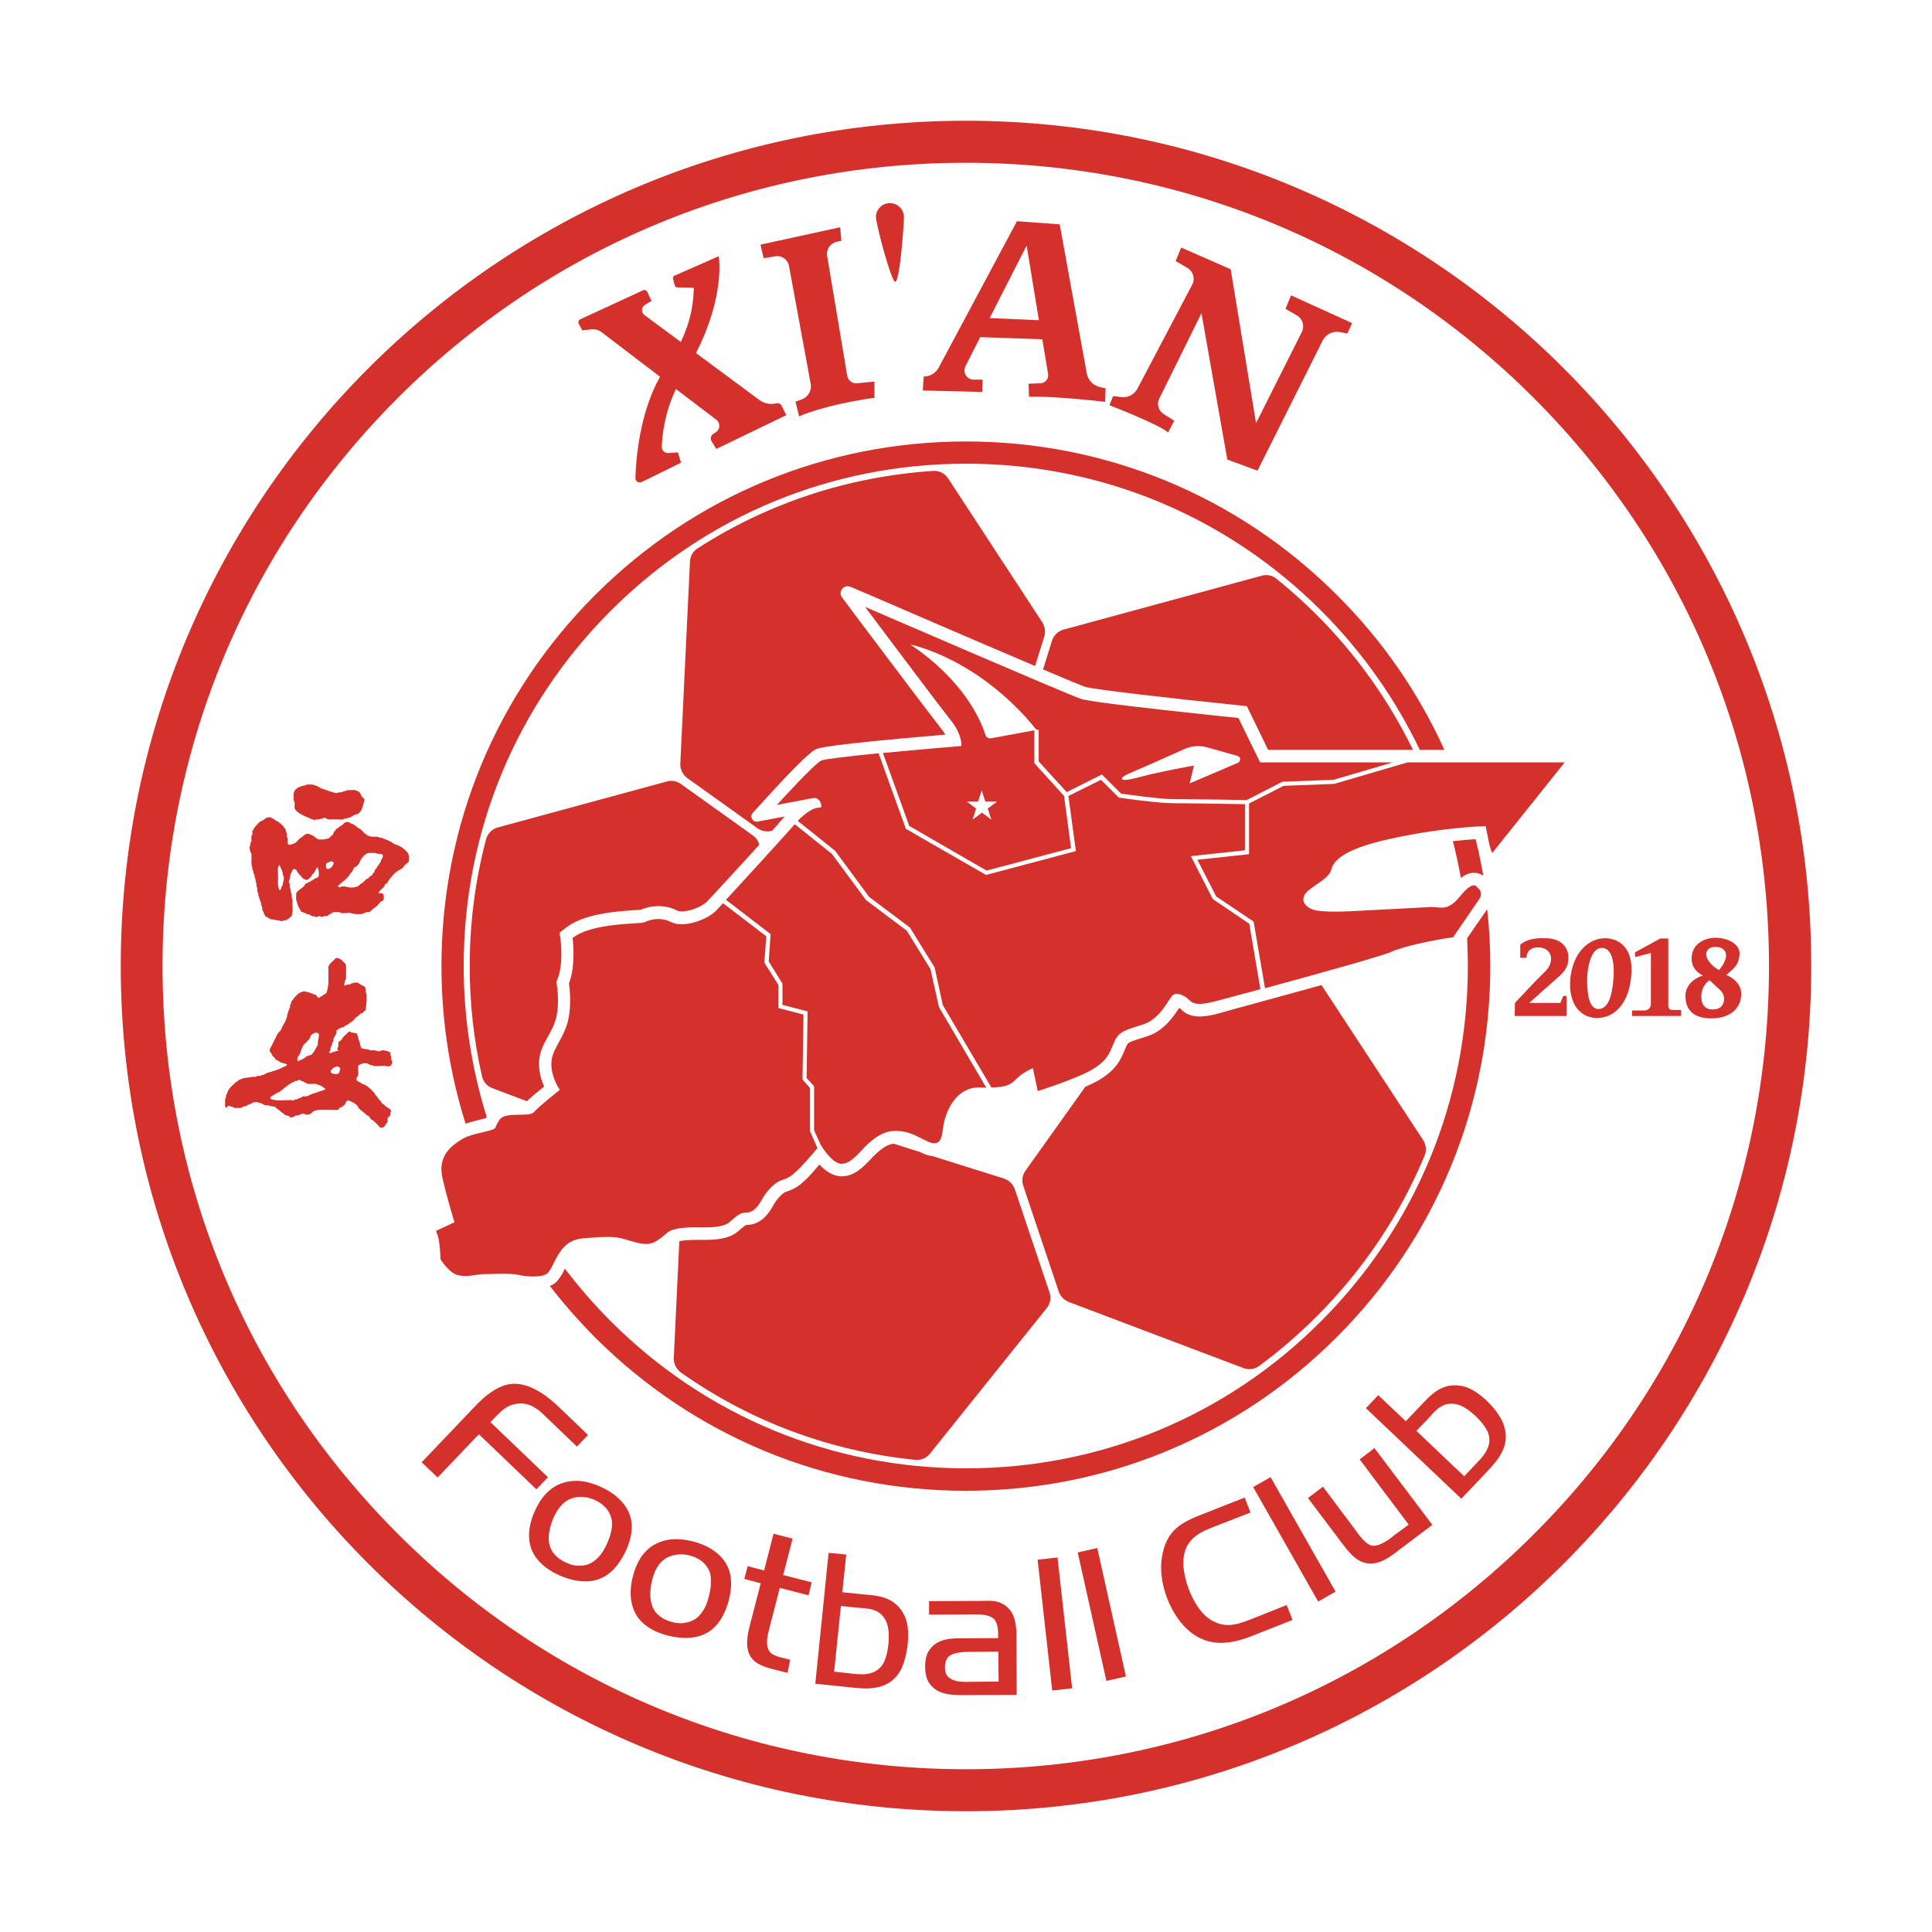 <svg version="1.1" xmlns="http://www.w3.org/2000/svg" xmlns:xlink="http://www.w3.org/1999/xlink" x="0px" y="0px"
	 viewBox="0 0 800 800" enable-background="new 0 0 800 800" xml:space="preserve">
<g>
	<path fill="#D4312C" d="M400,50C206.7,50,50,206.7,50,400s156.7,350,350,350s350-156.7,350-350S593.3,50,400,50z M635.2,635.2
		c-62.8,62.8-146.4,97.4-235.2,97.4s-172.4-34.6-235.2-97.4S67.3,488.9,67.3,400c0-88.9,34.6-172.4,97.4-235.2
		c62.8-62.8,146.4-97.4,235.2-97.4s172.4,34.6,235.2,97.4c62.8,62.8,97.4,146.4,97.4,235.2S698.1,572.4,635.2,635.2z"/>
	<path fill="#D4312C" d="M392.6,198.1c-1.4-2.1-3.7-3.3-6.2-3.1c-35.1,2.3-68.5,13.3-97.6,32.1c-1.9,1.2-3,3.2-3.1,5.5l-4,83.6
		c-0.1,2.4,1,4.6,2.9,6l29.1,20.8c1.7,1.2,3.9,1.6,6,1c0,0,0,0,0,0c1.7-1.9,3.3-3.6,4.6-5.2c0.2-0.2,0.4-0.5,0.6-0.7
		c-0.8,0.2-6.5,1.2-11.2,2.1c-2,0.4-3.4-2-2-3.6l6.1-6.7c7.3-8,16.7-17.9,19.9-19.6c1.1-0.5,3.8-1.9,53.7-6.1
		c-0.4-0.8-1-1.6-1.7-2.5c-4.6-5.8-34.5-45.6-35.8-47.3l-5.2-7c-1.8-2.4,0.7-5.6,3.5-4.4l8,3.4c21.2,9.2,49.4,21.3,68.4,29.4
		l3.8-12.2c0.6-2,0.3-4.1-0.8-5.9L392.6,198.1z"/>
	<path fill="#D4312C" d="M545.3,254.7c-5.4-5.4-11-10.4-16.8-15.1c-1.7-1.4-4-1.8-6.1-1.2l-82,22.3c-2.3,0.6-4.1,2.4-4.8,4.6
		l-3.7,11.9c9.5,4,16.1,6.8,17.4,7.2c3.6,1.1,35.7,4.8,64.1,7.7l2.9,0.3l8.8,18.1h60C575.1,290.1,561.8,271.2,545.3,254.7z"/>
	<path fill="#D4312C" d="M496.8,420.9c-3.2,0-5.7-0.9-7.6-2.8c-0.3-0.3-0.6-0.6-0.9-0.8c-2.2,3.4-6.3,9.5-13,11.7
		c-1.1,0.4-2.2,0.7-3.1,1c-4.9,1.5-5.2,1.8-5.8,3.2c-0.3,0.7-0.6,1.3-0.8,1.9c-1.6,3.7-3.2,7.4-9.5,11.5c-1.7,1.1-4.1,2.3-6.7,3.4h0
		l-24.8,34.8c-1.3,1.8-1.6,4.1-0.9,6.2l14.7,43.8c0.7,2,2.2,3.5,4.1,4.3l72.4,27.4c2.2,0.8,4.6,0.5,6.5-0.9
		c8.4-6.2,16.4-13.1,23.9-20.6c19.4-19.4,34.4-42,44.6-66.5c0.9-2.1,0.6-4.5-0.6-6.4l-42.1-64.2c-17.7,4.9-36.5,10-36.8,10.1
		l-1.4,0.4C504.3,419.8,500.2,420.9,496.8,420.9z"/>
	<path fill="#D4312C" d="M333.7,488.4c-3.1,2.9-4.6,3.9-8.5,5.2c-1.1,0.4-3.6,2.9-5,5.5c-2.9,5.4-6.6,8.1-11,8.1
		c-0.4,0-0.5,0.1-2.5,1.7c-0.4,0.4-0.9,0.8-1.4,1.2c-3.5,2.9-8.8,3.3-13.5,3.3c-0.8,0-1.6,0-2.3,0c-0.5,0-1,0-1.4,0
		c-3.2,0-5.4,0.3-6.8,0.5l-2.3,48.4c-0.1,2.3,1,4.6,2.9,6c28.7,20.3,62,32.7,97.2,36.2c2.3,0.2,4.6-0.8,6-2.6l48.3-60.2
		c1.5-1.8,1.9-4.3,1.2-6.5l-14.4-42.8c-0.7-2.1-2.4-3.7-4.5-4.4l-29.6-9.3h0c-1.4-0.1-2.9-0.6-4.6-1.4c-0.1-0.1-0.2-0.1-0.3-0.2
		c0,0,0,0,0,0h0l-11.1-3.5c0,0,0,0,0,0c-2.2,0.2-4.1,1.3-7,3.8c-0.8,0.7-1.6,1.6-2.5,2.5c-3,3.2-6.8,7.2-12.1,7.2
		c-3.6,0-6.8-2.3-9.2-4.9C337.4,484.5,335.1,487.1,333.7,488.4z"/>
	<path fill="#D4312C" d="M262.4,376.9c1.1-0.1,2.3-0.1,2.9-0.2c1.4-0.6,4-1.5,7.4-1.5c2.7,0,5.3,0.6,7.8,1.9
		c0.2,0.1,0.7,0.3,1.8,0.3c4,0,9-2.5,10.5-4.1c1.1-1.2,3.9-4.2,7.4-8c4.1-4.4,9.3-10.1,14.2-15.5v0c-0.4-1.6-1.4-3-2.7-3.9
		l-29.8-21.3c-1.7-1.2-3.8-1.6-5.8-1l-69.9,19c-2.4,0.6-4.2,2.5-4.9,4.8c-4.5,17-6.8,34.6-6.8,52.7c0,15.5,1.7,30.8,5.1,45.6
		c0.5,2.3,2.1,4.1,4.3,4.9l14.3,5.4c1.8-1.8,4.7-4.2,7.1-6.1c-1.1-2.5-2.1-5.7-2.1-9.4c0-4.7,1.9-8.1,3.7-11.3
		c1.1-2,2.3-4.1,3.1-6.7c1.6-5,1-12.2,0.6-14.5l-0.2-1.4l0.5-1.3c2.1-5.2,1.6-13.4,1.2-16.2l-0.4-2.9l2.3-1.8
		C241.5,378.3,255.1,377.4,262.4,376.9z"/>
	<path fill="#D4312C" d="M610.9,347.5c-2.3,0.1-5.5,0.4-9.3,0.8c1.3,5,2.4,10.1,3.3,15.2c1.9-1.4,3.6-2.1,5.5-2.1
		c1.5,0,2.7,0.5,3.8,1.2c-0.6-3.4-1.3-6.9-2-10.3c-0.4-1.3-0.7-2.9-1.1-4.6C610.9,347.6,610.9,347.5,610.9,347.5z"/>
	<path fill="#D4312C" d="M198.8,463.6c0.9-0.2,1.7-0.4,2.4-0.6c0.1-0.2,0.2-0.4,0.3-0.6c-6.2-19.9-9.5-40.9-9.5-62.4
		c0-55.6,21.6-107.8,60.9-147.1C292.2,213.6,344.4,192,400,192c55.6,0,107.8,21.6,147.1,60.9c17,17,30.7,36.5,40.8,57.6h10.2
		c-10.7-23.6-25.6-45.3-44.5-64.1c-41-41-95.6-63.6-153.6-63.6c-58,0-112.6,22.6-153.6,63.6c-41,41-63.6,95.6-63.6,153.6
		c0,22.5,3.4,44.5,10,65.3C194.8,464.6,196.9,464.1,198.8,463.6z"/>
	<path fill="#D4312C" d="M233.9,525.3c-0.1,0.3-0.3,0.6-0.4,0.8c-0.6,1.3-1.1,2.2-2.4,3.9c-0.8,1.1-2,1.9-3.4,2.5
		c5.7,7.4,11.9,14.4,18.6,21.2c41,41,95.6,63.6,153.6,63.6c58,0,112.6-22.6,153.6-63.6c41-41,63.6-95.6,63.6-153.6
		c0-7.9-0.4-15.8-1.3-23.6c-2,2.9-6,8.7-8.3,12c0.2,3.8,0.3,7.7,0.3,11.6c0,55.6-21.6,107.8-60.9,147.1
		C507.8,586.4,455.6,608,400,608c-55.6,0-107.8-21.6-147.1-60.9C246,540.2,239.7,532.9,233.9,525.3z"/>
	<path fill="#D4312C" d="M182.4,521.4c0,0,3.5,5.9,7.5,6.7c4.1,0.8,7.4-0.5,10.2-0.5c2.8,0,11.3-0.5,14.6,0.3
		c3.3,0.8,10.5,1.3,12.3-1s1.3-2.3,3.6-6.4c2.3-4.1,5.1-7.2,10.7-7.7c5.6-0.5,9.5-0.8,13.3-0.5c3.8,0.3,8.4,2.6,12.5,2.8
		c4.1,0.3,7.2-3.1,9.5-4.9c2.3-1.8,8.2-2,11.5-2c3.3,0,10.7,0.5,13.8-2c3.1-2.6,4.3-4.1,7.2-4.1c2.8,0,4.9-2.6,6.4-5.4
		c1.5-2.8,4.9-6.9,7.9-7.9c3.1-1,4-1.6,6.7-4.1c2-1.8,6.3-6.8,8.4-9.3l-3.1-7v-17.9l-3.1-3.5l0.4-26.9l-10.4-2.7v-9.6l-5.8-9.2
		l0.8-10.9l-17.9-13.7c-1.2,1.3-2.1,2.3-2.7,2.9c-3.5,3.8-13.4,7.5-18.6,5c-5.1-2.6-9.5-0.8-11.3,0c-1.8,0.8-21.4,0-29.7,6.5
		c0,0,1.5,11.1-1.5,18.8c0,0,1.5,9.6-0.8,16.9c-2.3,7.3-6.5,10.7-6.5,16.5s3.5,10.7,3.5,10.7s-8.8,6.9-10.7,9.2
		c-1.9,2.3-11.7-0.4-14.2,3.1c-2.5,3.5-0.8,3.5-3.8,4.4c-3.1,1-8.8,1.7-12.3,4c-3.5,2.3-9.9,6.5-7.5,16.2c2.3,9.7,4.9,17.9,4.9,17.9
		l-7.7,3.6c0,0,1.2,2.2,1.5,6C182.4,519.5,182.4,521.4,182.4,521.4z"/>
	<path fill="#D4312C" d="M531,323.7l21.2-0.8l24.5-7.2h-54.9l-9-18.4c0,0-59.9-6.1-65.2-7.9c-5.4-1.8-89.4-38.1-89.4-38.1
		s31.1,41.5,35.7,47.2c4.6,5.8,4.2,10.4,4.2,10.4s-16.9,1.4-32.5,2.9l10.9,30.2l32,18.5l35-9.3l-2.9-21.6L428.3,316v-13.6l-17.9,3.3
		c-1.1,0.2-2.1-0.4-2.4-1.5c-1.7-5.4-8.3-21.9-31-37.3c0,0,28,5.4,52.2,35.3h0.9v13.1l11.6,12.7l14.6-7.3l7.9,7.9
		c2.1,0.3,15.6,2.3,21.9,2.3c6.5,0,27.7,0.3,30.1,0.4L531,323.7z M405,331.9l1.5-4.6l1.5,4.6h4.9l-3.9,2.9l1.5,4.6l-3.9-2.9
		l-3.9,2.9l1.5-4.6l-3.9-2.9H405z M512.5,315.9l-19.9,8.5l1.8-7.4c0,0-13.3,2.3-23,4.9c-9.7,2.6-7.2-0.3-4.1-1.5
		c2.2-0.9,16-7,23.3-10.3c3-1.3,6.3-1.5,9.4-0.6l12.4,3.5C513.8,313.3,513.9,315.3,512.5,315.9z"/>
	<path fill="#D4312C" d="M339.8,474c0.7,1.1,4.8,7.9,8.7,7.9c4.2,0,7.7-5.4,11.1-8.4c3.5-3.1,6.9-5.4,11.9-5.2
		c5,0.2,7.5,1.9,12.3,4.2c4.8,2.3,6.1,0.2,6.7-5.4c0.6-5.6,4.8-17.3,15.5-16.8c0.9,0,1.6,0.1,2.4,0.1L388.8,417l-3.5-15.7l-9.8-15.9
		l-16.9-12.7l-14.1-19.1l-15.4-12.3c-0.3,0.3-0.6,0.6-0.9,1c-7.3,8.2-20.7,22.8-27.6,30.3l18.5,14.2l-0.8,11.3l5.7,9.2v8.8l10.4,2.7
		l-0.4,27.6l3.1,3.4v18.2L339.8,474z"/>
	<path fill="#D4312C" d="M552.4,324.6l-20.9,0.8l-14.3,7.3v21l-21.4,2.3l7.8,15.2l15.5,10.4l4.7,27.6c18.8-5.1,48.4-13.3,52.1-15
		c5.1-2.3,17.1-4.9,25.8-6.1c0,0,8.4-12.3,10.7-15.6s-0.8-5.1-0.8-5.1s-1.3-3.3-6.9,3.6c-5.6,6.9-8.2,4.3-12.8,4.6
		c-4.6,0.3-19.4,1-24.8,1.3c-5.4,0.3-19.4,1.3-23.5-0.3c-4.1-1.5-5.9-5.1-0.8-8.7c5.1-3.6,7.7-5.1,8.4-7.7c0.8-2.6,2.6-8.2,25.1-13
		c22.5-4.9,38.9-5.1,38.9-5.1s2,11.3,2.8,11l29.9-37.4h-65.1L552.4,324.6z"/>
	<path fill="#D4312C" d="M502.2,372.3l-9.1-17.8l22.4-2.4v-19.1c-4.2-0.1-23.4-0.4-29.5-0.4c-6.9,0-21.8-2.2-22.4-2.3l-0.3,0
		l-7.4-7.4l-13.5,6.7l3.1,22.8l-37.2,9.9l-33.2-19.1l-11.3-31.3c-11.8,1.2-22.4,2.4-23.7,3c-3.1,1.5-18.4,18.4-18.4,18.4
		s12.3-2.3,14.8-2.8c2.6-0.5,3.6,1.9,3.6,3.4c0,1.4-2.3-1.6-9.8,6l15.5,12.4l14.1,19.1l16.9,12.7l10.2,16.5l3.4,15.6l20.1,34.1
		c6.8-0.1,8.3-1.5,10.5-3.7c2.6-2.6,6.7-4.3,6.7-4.3l2,9.5c0,0,17.7-5.6,23.5-9.5c5.9-3.8,6.4-6.9,8.4-11.3c2-4.3,5.1-4.6,12-6.9
		c6.9-2.3,10.5-10.7,12-12c1.5-1.3,4.6-0.3,7.2,2.3c2.6,2.6,8.4,0.8,16.1-1.3c1.9-0.5,6.8-1.8,13-3.5l-4.6-27.1L502.2,372.3z"/>
	<path fill="#D4312C" d="M149.7,440.6c0,0,0.1-0.1,0.2-0.1c0.5-0.4,1.3-0.2,1.9-0.2c0.4,0,0.8,0.4,1.2,0.4c0.2,0.6,0.9,0.2,1.2,0.4
		c0.3,0.7,4.2,0.1,5.1,0.3c1.2-0.2,1,0.4,1.4,0.2c0.4-0.1,0.8-0.3,1.2-0.3c0.1-0.7,0.9-1.4,0.4-1.9c-0.5-0.6-0.1-1.5-0.4-2
		c-0.4-0.5-0.2-1.1-0.3-1.7c-0.7,0-1.1-0.7-1.8-0.5c-0.3-0.3-1.4-0.4-1.8-0.2c-1,0.7-2,0-3-0.1c-0.8-0.1-1.7,0.3-2.5-0.4
		c-1,0.1-2-0.3-2.9-0.5c-0.5-1.1-0.6-2.3-1-3.4c-0.2-0.4-0.3-0.8-0.3-1.2c-0.2-0.4-0.5-0.9-0.4-1.4c-0.8-0.3-1.7-0.3-2.6-0.5
		c-0.3-0.3-0.7-0.6-1.1-0.1c-0.6,0.7-1.3,1.2-2,1.9c-0.5,0.6-0.8,1.6-1.7,1.9c-0.3,0.1-0.4,0.3-0.4,0.6c0.3,2.5-1,2.1-0.1,3.1
		c0.1,0.1,0,0.2,0,0.3c-0.4,0-0.9-0.1-1.1,0.1c-0.3,0.3-0.6,0.3-1,0.3c-0.8,0.1,0,0.5-1.5,0.4c0-0.3-0.1-0.6,0.1-0.7
		c0.6-0.4,0.2-1.2,0.4-1.6c0.5-0.2,0.2-0.8,0.4-1c0.4-0.4,0.3-0.9,0.4-1.3c0,0,0-0.1,0.1-0.1c0.6-0.2,0.1-1.1,0.4-1.5
		c0.5-0.8,1.3-1.8,1.1-2.8c0-0.1,0-0.4,0.1-0.4c0.9-0.5,1.9-1.3,2.9-1.3c0.4-0.2,0.7-0.8,1.2-0.8c0.6-0.2,1.1-0.9,1.7-1.2
		c1.2-0.4,1.7-1.8,2.7-2.4c0.7-0.2,1-1,1.7-1.3c0.7-0.1,0.9-0.7,1.4-1c0.2-0.1,0.4-0.3,0.4-0.5c0.3-2.1,0.5-4.1,0.4-6.3
		c-0.3-0.8-0.5-1.5-0.4-2.3c-0.1-1.1-1.4-1.5-2.3-1.9c-0.3-0.3-0.7-0.6-1.1-0.7c-1.1-0.3-2,0.3-3,0.5c-0.1,0.4-0.5,0.3-0.8,0.3
		c-1.1-0.1-0.7,0.6-1.7,0.3c0.2-1,0.3-2,0.8-2.9c0-1.6,0-3.2,0-4.9c0-1.1-0.8-1.7-1.6-2.4c-0.3-0.5-0.7-0.6-1.2-0.8
		c-0.5-0.4-1.4-0.5-1.8,0.1c-0.8,1-2.6,2-2.7,3.3c0,2.3,0,4.7,0,7c-0.3,1.2-0.3,2.6-0.9,3.8c-0.3,0.5-1.2,0.6-1.5,1
		c-0.2,0.5-0.8,0.2-1.1,0.7c-0.1,0.2-0.5,0.2-0.9,0.3c-0.3-1-1-1.5-2.1-1.6c-0.1-0.4-0.5-0.3-0.8-0.3c-0.7,0-0.1-0.5-1.3-0.4
		c-2.4-1.3-4.8,1.1-6.1,3c-0.3,0.5-0.9,0.8-0.8,1.5c0,0.7-0.5,0.2-0.4,1.5c0,0.4-0.3,0.7-0.4,1c0,0.6-0.6,1.1-0.5,1.8
		c-0.1,0.1-0.4,0.4-0.3,0.6c0.2,0.8-0.5,1.4-0.5,2.2c-0.7,1.1-1.4,2.4-1.9,3.6c-0.4,1-1.4,1.4-1.8,2.4c-0.9,2-2,4-3,6
		c-0.3,1.1,0.9,1.6,1.1,2.6c0.4,0.6,1.2,0.9,1.3,1.7c1.2,0.2,2,1.5,3.3,1.4c0.3,0.1,0.5,0.3,0.8,0.3c0.6,0.1,0.6,0.1,0.6,0.6
		c-0.9,0.7-1.9,0.8-2.8,1.4c-0.5,0.1-1,0.6-1.6,0.5c-0.2,0.2-0.4,0.3-0.7,0.4c-0.3,0.1-0.7,0-0.9,0.2c-1,0.5-2.1,0.4-3,1.1
		c-0.7,0.1-0.1,0.5-1.2,0.4c-0.7,0.1-0.1,0.5-1.4,0.4c-1.1-0.1-1,0.5-1.9,0.4c-1.4-0.1-2.6,0.5-3.9,0.4c-0.8,0.2-1.7,0.6-2.5,0.9
		c-0.3,0.3-0.6,0.7-1,0.7c-1.3,1.2-2.7,2.3-3.5,3.8c-0.2,0.4-0.3,1-0.5,1.4c-0.6,0.2-0.1,1.2-0.4,1.5c-0.5,0.7-0.2,1.6-0.3,2.4
		c-0.1,0.7-0.1,1.4,0.7,1.8c0.1-0.2,0.3-0.7,0.3-0.8c1-0.2,1.4,0.3,2.2,0.4c0.1,0,0.3,0,0.3,0.1c0.2,0.4,0.5,0.3,0.8,0.3
		c0.8-0.1,1.8,0.1,2.4-0.1c0.2-0.3,0.5-0.2,0.7-0.3c0.4-0.3,0.9-0.4,1.4-0.4c0.6-0.7,1.7-0.8,2.4-1.2c0.4-0.5,0.9-0.3,1.4-0.4
		c0.9-0.2,1.7,0.4,2.6,0.5c0.2,0.1,0.4,0.3,0.6,0.4c0.1,0.1,0.3,0,0.4,0.1c0.1,0.4,0.5,0.3,0.7,0.3c1.2-0.2,2.3,0.6,3.5,0.5
		c0.1,0,0.2,0.1,0.3,0.2c1.2,0.9,2.3,1.9,3.6,2.8c0.4,0.4,0.7,0.7,1.3,0.7c0.4,0,0.8,0.3,1.2,0.5c0.1,0.4,0.4,0.3,0.6,0.3
		c0.5-0.1,1.1-0.2,1.4-0.5c0.3-0.4,0.6-0.2,1-0.3c0.6,0,1.1-0.3,1.5-0.5c0.2-0.2,1.3-0.4,1.5-0.2c0.6,0.7,1.3,0.2,2,0.3
		c0.1,0,0.3-0.2,0.4-0.3c0.9-0.2,1.2-1.3,2.2-1.3c0.3-0.1,0.6-0.3,0.9-0.3c2.7-0.1,5.4,0,8,0c0.3,0,0.5,0,0.7-0.3
		c0.2-0.3,0.6-0.8,1-0.8c0.6-0.1,0.9-0.6,1.3-0.9c0.9-0.6,0.2-1.2,1.6-2c1.3,0.5,2.6,1,3.6,2c0.2,0.2,0.4,0.4,0.5,0.6
		c0.1,0.8,0.9,1,1.3,1.6c1.2,0.7,1.9,1.8,3.1,2.3c0.8,0.5,0.5,1.5,1.7,1.7c1,0.9,2,1.8,2.8,2.8c0.2,0.3,0.5,0.3,0.7,0.3
		c0.3,0,0.7,0.1,0.9-0.1c0.4-0.4,1-0.6,1-1.4c0.4-0.4,1-0.7,0.8-1.4c-0.1-1-0.1-1.1,0.7-1.7c1-0.8,0-1.5,0.8-2.1
		c-0.1-1-1.6-1.5-2.3-2.1c-0.4-0.4-0.8-0.9-1.4-1.1c-0.2-0.1-0.3-0.5-0.4-0.7c-0.8-0.7-1.4-1.6-2-2.5c-0.3-0.3-0.7-0.5-0.7-1
		c-1.5-1.6-3-3.4-5.2-4c-0.4-0.2-0.7-0.6-1.1-0.7c-0.6-0.1-0.9-0.6-1.3-0.9c-0.2-0.2,0.1-0.9,0.3-1.2c0-0.1,0-0.3,0.1-0.3
		c0.8-0.4,0-3.6,0.4-4.5C149.1,440.9,149.3,440.4,149.7,440.6z M123.9,436.9c0.2-0.3,0.2-0.6,0.4-0.9c0.4-0.7,0.4-1.6,0.9-2.2
		c0.1-1.2,1.5-1.8,2.1-2.8c1.3-0.8,0.8-1.6,1.7-2.5c0.3-0.4,0.9-0.4,1.2-0.8c0.3-0.3,1.5,0,1.8,0.4c0.3,1.4-0.5,2.6-0.4,4
		c0,0.3,0.1,0.7-0.3,1c-0.7,1.3-1.4,2.9-2.6,3.8c-0.7,0-1.1,0.3-1.7,0.5c-0.2,0-0.4,0.3-0.5,0.4c-0.9,0.9-2.2,1-3.2,1.7
		c0-0.1-0.1-0.1-0.1-0.2C123,438.3,123.2,437.6,123.9,436.9z M134.7,451.1c-0.5,0.1-1,0.6-1.6,0.5c-0.3,0.5-0.9,0.2-1.1,0.4
		c-0.5,0.5-1.2,0.1-1.6,0.7c-1.2,0-2.2,0.9-3.3,1.2c-0.6,0.3-1.7-0.3-2,0.4c-0.3,0.2-0.7-0.1-0.8,0.4c-0.3,0.2-0.9-0.1-1.1,0.4
		c0,0.1-0.2,0.1-0.4,0.1c-1-0.1-0.6,0.4-1.3,0.4c-3.2-0.3-6.6,0.6-9.6-0.6c0-1.2,1.1-1.2,1.8-1.8c0.2-0.5,0.9-0.2,1.1-0.7
		c0.3-0.2,0.9-0.3,1.1-0.5c1.6-1.2,3.2-2.7,5-3.7c0.4-0.4,1-0.1,1.2-0.6c0-0.1,0.2-0.1,0.3-0.1c0.3,0,0.7,0,1-0.3
		c0.3-0.3,0.9-0.2,1.2,0.2c1.1,0.2,1.9,1.1,3,1.3c0.8,0.2,3.5-0.3,3.8,0.3c0,0,0.1,0.1,0.1,0.1c0.6-0.2,1.1,0.4,1.6,0.5
		c0.6,0.4,1.2,0.9,1.8,1.3C134.8,450.9,134.7,451,134.7,451.1z M140.6,443.4c0.1,0.5-0.2,0.8-0.5,1.2c-1.1,0.3-2.2,0.2-3.1-0.5
		c-0.3-0.9,0.6-1.5,1.2-2c1-0.5,2.1-0.9,2.7,0.4C141,442.6,140.7,443.1,140.6,443.4z"/>
	<path fill="#D4312C" d="M166.8,351.2c-1.1-1.1-2.7-1.2-4-2c-1.1-0.9-2.5-1.3-3.8-1.9c-0.1,0-0.3,0-0.4-0.1
		c-0.2-0.4-0.5-0.3-0.8-0.3c-0.3,0-0.6,0-0.7-0.1c-0.9-0.7-2.1-0.1-3.2-0.4c-2.4,0-3.5-2.4-5.3-3.5c-0.7-0.1-0.9-0.7-1.4-1
		c-0.7-0.6-1.7-0.8-2.3-1.2c-0.4-0.5-0.8-0.3-1.2-0.3c-0.8-0.2-1.2,0.6-1.8,1c-0.2,0.2-0.4,0.5-0.6,0.5c-0.6,0.1-0.9,0.7-1.4,1
		c-0.4,0.2-1,0.4-1,1c-0.6,0.3-0.7,1-1,1.5c-0.2,0.3-0.2,0.6-0.6,0.6c-0.4,0.3-0.7,0.9-1.2,1.1c-1,0.2-2,0.7-3.2,0.5
		c-0.6-0.1-1.1,0.2-1.7-0.4c-0.3-0.3-0.8-0.4-1.1-0.8c-0.1-0.2-0.4-0.4-0.6-0.4c-0.5,0-0.7-0.7-1.3-0.5c-1-0.9-2.5,0.5-3.3,1.2
		c-1.2,0.5-1.7,1.8-2.8,2.4c-0.5,0.1-0.9,0.6-1.6,0.5c-0.2,0.2-0.7,0.3-0.9,0.2c-0.8-0.6-0.3-1.8-0.5-2.6c0-0.6-0.6-0.5-0.3-1.2
		c0.2-0.9-0.5-1.5-0.5-2.4c-1-1.8-2.5-3.1-4.4-4c-0.3-0.3-0.6-0.7-1.1-0.7c-0.2-0.1-0.4-0.3-0.6-0.4c-1.6-0.3-2.2,0.3-3.4,1.2
		c-1.6,0.5-2.5,1.9-3.5,3.1c-0.3,0.3-0.3,0.7-0.5,0.9c-0.5,0.4-0.3,0.8-0.3,1.2c0,0.3,0.1,0.7-0.1,0.8c-0.6,0.7-0.2,1.7-0.3,2.5
		c0,0.1,0,0.3,0,0.3c-0.5,0.2-0.3,0.7-0.4,1.1c0,0.4-0.3,0.8-0.4,1.2c0.1,0.7,0.2,1.5,0.5,2.3c0.4,0.1,0.3,0.5,0.3,0.8
		c0.2,1.8-0.3,3.8,0.4,5.5c0.1,0.3-0.1,0.8,0.1,0.9c0.6,0.4,0.1,1.2,0.6,1.7c0.3,0.3,0.1,1,0.4,1.6c0.3,0.4,0.1,1.1,0.4,1.7
		c0.3,0.6,0.1,1.4,0.4,2.1c0.3,0.7-0.1,1.5,0.4,2.3c0.3,0.4,0,1.1,0.4,1.6c0.2,0.3,0,0.8,0.4,1.2c0.2,0.3,0.1,0.8,0.4,1.2
		c0.3,0.4,0.1,1.1,0.4,1.6c0.3,0.6,0,1.4,0.5,2c0.3,0.3,0.3,0.8,0.5,1.3c0.4,0.4,0.4,1.1,1.1,1.1c0.3,0.1,0.5,0.4,0.9,0.5
		c0.4,0.2,0.6,0.6,1.1,0.5c1,0,1.9,0.5,3,0.4c1.1,0.5,1.1,0.4,2.1,0c0.4-0.1,1,0.2,1.2-0.4c0.7,0,0.9-0.6,1.4-0.9
		c0.2-0.1,0.5-0.3,0.5-0.5c0.7-1.5,0.4-3.3,0.4-5c-0.1-0.8,0.3-1.7-0.3-2.5c0-0.8,0-1.6-0.4-2.4c-0.1-0.4,0.1-1-0.1-1.2
		c-0.7-0.9,0-1.9-0.6-2.8c-0.4-0.6,0.4-1.2,0.3-1.8c0.2-0.7,0.2-1.4,0.5-2c0.2-0.4,0.5-0.8,0.6-1.2c0-0.8,1.3-0.5,1.5-0.3
		c0.5,1.1,1.3,2,2.1,2.8c0.4,0.4,0.7,1.1,1.4,1.1c0.9,1,1.9-0.2,2.6-0.9c0.5-0.5,0.6-1.2,1.2-1.6c0.7-0.6,0.7-1.8,1.6-2.4
		c0.5,1.1,0.6,2.3,0.5,3.5c-0.1,0.9-1.2,1-1.9,1.3c-0.4,0.5-0.7,0.7-1.3,0.8c-0.2,0.5-0.8,0.3-1.2,0.7c-0.3,0.3-0.8,0.4-1.2,0.6
		c-0.3,1.6-3.7,2.6-3.8,4.3c0.1,0.4,0.1,0.8,0,1.2c-0.2,1,0.5,1.9,0.5,2.8c0.1,0.3,0.3,0.5,0.4,0.8c0,0.6,0.6,1.1,0.8,1.6
		c0.2,0.6,0.4,0.9,1.1,1c0.3,0.1,0.5,0.3,0.8,0.4c0.2,0.1,0.5,0,0.5,0.1c0.3,0.5,0.8,0.3,1.2,0.4c0.7,0.2,1,0.9,1.8,0.8
		c0.3,0,0.6,0,0.9,0.2c0.7,0.5,1.4-0.6,1.9-0.2c0.6,0.3,1,0.4,1.6,0c0.4-0.2,1.1,0.1,1.6-0.2c0.3-0.3,0.6-0.7,1.1-0.7
		c0.1,0,0.2-0.1,0.2-0.1c0-0.4,0.3-0.3,0.5-0.3c0.5-0.1,0.2-0.5,0.9-0.4c0.8,0,1.7-0.1,2.5,0.1c0.2,0.4,0.6,0.3,1,0.3
		c1.2,0.2,2.3-0.4,3.4,0c1.4,0.5,4.5,0.7,5.8-0.1c0.5-0.5,0.9-0.3,1.4-0.3c0.5,0,0.9-0.3,1.1-0.5c0.8-1,2.1-1.5,2.9-2.5
		c0.5-0.5,0.8-1.2,1.5-1.5c1.1-0.2,0.9-1.2,0.9-2.1c0.1-1.3-1-1.3-2-1.2c-0.4-1,2.3-2.3,2.4-3.4c0.1-0.2,0.3-0.5,0.6-0.6
		c0.4-0.1,0.6-0.3,0.6-0.7c0.6-0.9,1.2-1.8,2-2.5c0.5-1,1.5-1.4,2.2-2.1c1-0.6,2.1-0.9,2.6-2c0.6-1,2.2-1.2,2-2.6
		c0.2-2.3-0.3-2.8-1.8-4.3C167.5,351.8,167.1,351.5,166.8,351.2z M117.1,366c0,0.3,0.1,0.7-0.3,0.8c-0.3,0.7-0.4,1.5-1,1.9
		c-1.1-1.9-0.5-4.2-0.7-6.2c0.2-1.4-0.6-3.3,0.7-4.3c0.4,1.3,1.2,2.3,1.3,3.7c0,0.9,0.4,0.7,0.4,1.3
		C117.7,364.2,117.2,365,117.1,366z M137.9,358.1c0,0.5-0.5,0.6-0.7,1c-0.2,0.5-0.8,0.3-1.1,0.7c-0.2,0.3-1-0.2-1.1-0.6
		c0-0.4,0-0.7,0-1.1c0-1,1-0.9,1.7-1.3c0.6-0.4,1.1,0.1,1.6,0.4C138.2,357.5,138,357.8,137.9,358.1z M158,355.8
		c-0.4,0.6-0.2,1.3-0.9,1.7c0,0-0.1,0.1-0.1,0.1c0.1,0.4-0.3,0.7-0.5,0.9c-0.5,0.4-0.4,1.2-1.1,1.4c-0.2,0.4-0.3,0.9-0.5,1.3
		c-0.1,0.2-0.2,0.3-0.4,0.4c-0.4,0.3-0.3,1-1,1.1c-0.4,0.1-0.7,0.6-1,1c-0.1,0.1-0.1,0.1-0.2,0.1c-0.7,0.1-1,0.7-1.5,1.1
		c-0.4,0.3-0.7,0.9-1.3,1c-0.2,0-0.4,0.4-0.7,0.6c-0.3,0.2-0.5,0.6-1,0.6c-0.7,0.3-1.4,0.4-2.2,0.4c0,0,0,0,0,0
		c-1.3,0.1-2.5-0.6-3.8-0.4c-0.3,0-0.7-0.2-0.8,0.3c-0.3,0.1-1-0.1-1-0.6c1.1-1.1,2.4-2,3.5-3c0.9-0.9,1.4-2,2.3-2.9
		c0.5-0.5,0.5-1.7,1.2-1.9c0.7,0,0.9-0.7,1.4-1c0.1-0.2,0.2-0.5,0.4-0.7c0.1-0.4,0.3-0.7,0.5-1.1c0.5-1,1.4-2,2.3-2.6
		c1.1-0.7,2.5-0.3,3.8-0.4c0.8,0.4,1.6,0.4,2.4,0.4C159,353.9,158.5,355.2,158,355.8z"/>
	<path fill="#D4312C" d="M121.6,331.3c0,0.1,0,0.4,0.1,0.4c0.7,0.7,0,2.3,0.4,3.3c1.5,2.1,3.9,2.8,6.1,3.8c0.3,0.1,0.5,0.3,0.8,0.4
		c0.3,0.1,0.6,0,0.9,0.3c0.1,0.1,0.4,0,0.6,0c0.3-0.1,0.6-0.3,0.8-0.2c1,0.2,1.8-0.5,2.7-0.5c0.1,0,0.1-0.2,0.2-0.2
		c0.1,0,0.3-0.1,0.4,0c1.2,1.1,2.9,0.6,4.3,0.7c1.1,0,2.3,0.1,3.3,0c0.3-0.5,0.9-0.2,1.3-0.4c0.8-0.3,1.7-0.4,2.5-1
		c0.6-0.6,1.6-0.6,2.4-1c0.9-0.8,1.7-1.9,1.7-3.1c0.5-0.4,0.3-0.5,0.4-1.1c0.3-0.9,0.8-1.8-0.2-2.4c-0.8-0.5-0.8-1.5-1.4-2.1
		c-0.3-0.4-0.7-0.7-1.2-0.7c-0.3-0.7-3-0.2-3.9-0.3c-0.2,0-0.4,0-0.4,0.1c-0.3,0.5-0.9,0.2-1.3,0.4c-0.6,0.7-1.5,0.1-2.2,0.6
		c-0.6,0.2-1.5,0-2.1-0.3c-0.6-0.2-1.3-0.2-1.7-0.5c-0.4-0.3-0.7-0.3-1.1-0.3c-0.7-0.4-1.4-0.6-2.2-0.8c-0.7-0.7-1.7-0.9-2.6-1.3
		c-0.6-0.4-2.9-0.3-3.6-0.1c-0.1,0.4-0.5,0.2-0.7,0.3c-0.9,0.1-1.7,0.5-2.5,0.8C121,327.8,121.7,328.5,121.6,331.3z"/>
	<path fill="#D4312C" d="M226.9,611.7l-23.8-22.8c3.4-3.5,6.1-7.2,11.4-7.7c5.9-0.6,9.6,3.6,12.5,6.4l11.9,11.4l4.6-4.8l-12.2-11.7
		c-3.8-3.6-11.1-9.8-18.8-9.5c-6.5,0.2-12.5,5.9-15.3,8.8l-22.6,23.7l6.6,6.3l17.1-17.9l23.8,22.8L226.9,611.7z"/>
	<path fill="#D4312C" d="M261.2,628.7c-2.1-8.4-10.8-12.8-16.3-14.5c-1.9-0.6-4.3-1.1-6.8-1c-7.1,0.2-11.7,4-14.7,8.8
		c-2.8,4.6-6.3,12.9-3,20.3c3.4,7.6,13.2,11.5,19,12.3c6.4,0.9,11.5-1,15.5-5.7C258.5,644.8,263,635.8,261.2,628.7z M248.6,643.9
		c-2.8,3.3-5.5,4.7-9.9,4.4c-3-0.3-8.2-2.5-10.3-6.4c-2.6-4.8-0.3-11.1,1.1-14.1c1.3-2.6,3.8-6.9,8.9-7.8c2.6-0.4,5,0,6.6,0.6
		c2.8,1,7,3.3,8.2,8.3C254.4,633.3,251,641,248.6,643.9z"/>
	<path fill="#D4312C" d="M282.9,637.5c-1.9-0.2-4.4-0.3-6.8,0.2c-7,1.5-10.7,6-12.8,11.2c-2,5-3.9,13.8,0.6,20.5
		c4.7,6.9,14.9,9,20.8,8.8c6.4-0.2,11.1-3,14.2-8.4c2.7-4.6,5.6-14.2,2.5-20.9C297.8,641,288.5,638.2,282.9,637.5z M291.7,666
		c-2.2,3.8-4.5,5.6-9,6.1c-3,0.3-8.4-1-11.2-4.5c-3.3-4.2-2.2-10.8-1.3-14c0.8-2.8,2.5-7.5,7.4-9.2c2.5-0.9,4.9-0.9,6.6-0.6
		c2.9,0.5,7.4,2,9.5,6.7C295.5,654.6,293.5,662.8,291.7,666z"/>
	<path fill="#D4312C" d="M328.2,637.1l-7.9-2l-3.9,15.2l-6.8-1.8l-1.4,5.3l6.8,1.8l-4.6,17.8c-3.8,14.6,3.6,16.3,12.1,18.4l3.6,0.9
		l1.1-5.4l-1.5-0.4c-5.4-1.4-9.9-1.7-7.4-11.6l4.6-17.8l11.9,3.1l1.3-5.4l-11.8-3L328.2,637.1z"/>
	<path fill="#D4312C" d="M357.5,660.2l-8.7-0.9l1.6-15.6l-7.3-0.7l-5.5,54.2l15.6,1.6c5.7,0.6,13.9,1.2,18.8-5.7
		c3.7-5.2,5.4-17.6,2.8-23.5C370.9,660.8,363,660.7,357.5,660.2z M365.3,689.5c-3.5,4.9-9.8,3.8-13.4,3.4l-6.5-0.7l2.8-27.2l6.7,0.7
		c4.2,0.4,9.7,0,12.2,6.1C369,676.3,367.8,686,365.3,689.5z"/>
	<path fill="#D4312C" d="M417.4,665.8c-3.7-3.6-7.6-2.9-11.3-2.9l-21.4,0.1l0,5.6l18.1-0.1c1.5,0,6.7-0.3,8.9,2
		c1.5,1.7,1.7,5,1.6,7.8l-13.9,0.1c-4.3,0-11.5-0.5-15,5.5c-1.7,2.9-1.9,9.3,0.1,12.6c3.4,5.6,10.2,5.4,14.7,5.4l21.8-0.1l-0.1-22.4
		C420.8,676.6,421.4,669.5,417.4,665.8z M401.7,696.4c-1.2,0-7.8,0.6-9.8-3c-0.9-1.6-0.8-5.1,0.3-6.7c2-3.1,8.8-2.6,9.8-2.7
		l11.4-0.1l0.1,12.4L401.7,696.4z"/>
	
		<rect x="432.7" y="645" transform="matrix(0.994 -0.111 0.111 0.994 -72.05 52.739)" fill="#D4312C" width="8.3" height="54.5"/>
	
		<rect x="452.1" y="641.2" transform="matrix(0.976 -0.218 0.218 0.976 -134.779 115.567)" fill="#D4312C" width="8.3" height="54.5"/>
	<path fill="#D4312C" d="M518.5,670.3c-5.5,2.1-11.6,4.8-18.5-0.5c-6.2-4.8-11.1-17.8-9.8-25.5c1.4-8.2,8.2-10.4,13.5-12.5l14.1-5.5
		l-2.4-6.2l-17.5,6.9c-7.8,3.1-15,6-16.8,18c-1.7,10.7,3.8,24.6,12.1,31c9.1,7.1,19.2,3.8,26,1.1l16-6.3l-2.4-6.2L518.5,670.3z"/>
	
		<rect x="531.4" y="610.2" transform="matrix(0.87 -0.494 0.494 0.87 -244.855 347.394)" fill="#D4312C" width="8.3" height="54.5"/>
	<path fill="#D4312C" d="M563,604.3l20.3,27l-5.8,4.3c-1.4,1.1-6.1,5-9.4,4.4c-2.8-0.5-5.9-5.1-7.1-6.8c0,0-13.1-17.5-13.2-17.6
		l-6.2,4.7l14,18.6c2.7,3.5,5.7,7.6,10.3,8.4c5,0.9,9.6-2.6,12.1-4.5l15.1-11.4l-24-31.8C569.1,599.7,563,604.3,563,604.3z"/>
	<path fill="#D4312C" d="M606.2,574.1c-9.2-2.3-14.1,4-18,8l-6.1,6.4l-11.4-10.8l-5.1,5.4l39.5,37.5l10.8-11.4
		c4-4.2,9.5-10.3,7-18.4C621.3,584.5,612.5,575.7,606.2,574.1z M610.8,606.5l-4.5,4.8l-19.8-18.8l4.7-4.9c2.9-3.1,6-7.7,12.4-6
		c4.6,1.2,11.6,8.1,12.8,12.3C618,599.6,613.3,603.9,610.8,606.5z"/>
	<path fill="#D4312C" d="M241.1,136.8l3.5-0.4c1.7-0.2,3.4,0.2,4.7,1.3l24,18.3c-8.6,15.3-10,34.7-10.2,42c0,1.3,1.4,2.2,2.6,1.6
		l16.3-8l-1.3-4.3l-3.9,0.3c-1.5,0.1-2.8-1.1-2.8-2.6c0.2-4.5,1.1-13.9,5.9-23.9l16.7,12.7c1.7,1.3,1.7,3.9-0.1,5.1l-1.2,0.8
		c-1,0.7-1.3,2.1-0.6,3.1l1.9,3.1l29-14l-2-4c-0.3-0.6-1-1-1.7-0.9l-1.8,0.2c-2,0.2-4.1-0.4-5.7-1.6l-26.2-19.4
		c12.3-24.2,9.4-40.1,9.4-40.1l-18.2,8c-0.6,0.2-0.9,0.9-0.7,1.5l0.8,2.8c0.1,0.3,0.4,0.5,0.7,0.6l7.1,0.2
		c-0.2,4.4-0.4,11.9-5.4,22.4l-15-11.1c-1.5-1.1-1.4-3.3,0.2-4.3l2.7-1.6l-1.8-3.8c-0.3-0.6-1.1-0.9-1.7-0.6l-26,12
		c-0.7,0.3-1,1.1-0.7,1.8L241.1,136.8z"/>
	<path fill="#D4312C" d="M321.1,106.1c2.6-0.4,5.1,1.3,5.6,4l9,48.9c0.5,2.7-1.1,5.4-3.7,6.4l-2.6,0.9l1.5,6.1c0,0,9.7-4.6,31.2-7.7
		v-6.7l-7.2,0.7c-2,0.2-3.8-1.2-4.1-3.2l-8.3-49.5c-0.5-2.7,1.3-5.3,4-5.9l1.9-0.4l-0.5-5.6l-33,7.2l1.3,5.6L321.1,106.1z"/>
	<path fill="#D4312C" d="M370.7,116.7c1.9-0.2,3.6-23.6,3.6-26.8c0-3.2-2.6-5.8-5.8-5.8c-3.2,0-5.8,2.6-5.8,5.8
		C362.8,93.1,369.1,116.9,370.7,116.7z"/>
	<path fill="#D4312C" d="M406.9,157.2h-3.7c-2.9,0-4.7-3-3.4-5.6l6.1-12l25.7,0.9l2.4,14.4c0.3,1.9-1.1,3.7-3.1,3.8l-5,0.2l0.2,5.4
		c10.6-0.4,31.5,2.1,31.5,2.1l0.2-5.6l-2.3-0.5c-2.8-0.6-5-2.9-5.5-5.7l-11.2-61.7l-17.7-1.3l-32.4,60.6c-1.2,2.3-3.6,3.7-6.2,3.7
		l-0.4,5.8l24.6,0.6L406.9,157.2z M425.1,101.7l5.1,30.9l-20.4-0.9L425.1,101.7z"/>
	<path fill="#D4312C" d="M486.2,174.2l-4.4-2.8c-2.1-1.3-2.9-4.1-1.8-6.3l17.5-35.4l10.7,60.6l12.5,4.6l27-53.9
		c1.3-2.6,4.2-4,7.1-3.5l3.1,0.6l2-4.3l-25.3-11.5l-2.3,5.6l4.7,2.7c2.4,1.4,3.3,4.4,2.1,6.8l-19,37.8l-10.5-63.7l-20.5-9l-2.3,5.6
		l4.8,2.8c2.5,1.4,3.4,4.6,2,7.1L471,160.9c-1.3,2.5-4,3.9-6.8,3.5l-3.3-0.4l-1.5,3.8c0,0,20.5,7.9,24.3,11.3L486.2,174.2z"/>
	<path fill="#D4312C" d="M649.4,395.9c0-2-1.6-7.6-9.9-7.4c-7.3-0.3-10,2.7-10,2.7v5.4h2.6c0,0-0.2-4.6,5.2-4.3
		c5.4,0.3,6.7,5.9,2.4,10.1c-4.3,4.1-12.4,12.9-12.4,12.9l-0.1,5.4h21.5v-8.3h-1.4l-1.2,2.9h-12.9c0,0,8.8-7.9,12.7-11.3
		C649.7,400.5,649.4,398,649.4,395.9z"/>
	<path fill="#D4312C" d="M665.2,388.5c-7.4-0.3-14.1,6.1-15,17.1c-0.8,10.1,4.3,16.4,11.9,15.9c7.5-0.5,12.7-7.3,13.4-18
		C676.3,392.7,670.7,388.8,665.2,388.5z M668.2,403.5c-0.3,5.9-1.3,13.8-5.9,14.3c-4.6,0.5-5.1-7.2-5.1-12c0-4.9,1.5-13.3,6.1-13.3
		C667.1,392.5,668.4,397.6,668.2,403.5z"/>
	<path fill="#D4312C" d="M690.8,416.6v-28h-3.3l-10.4,5.7c-0.2,0,0,2,0,2l6.5-1.7v21.2c0,1.5-1.2,2.6-2.6,2.6h-5.2v2.3h20.3v-2.5
		h-3.7C691.5,418.2,690.8,417.5,690.8,416.6z"/>
	<path fill="#D4312C" d="M714.8,403.7c2.8-2.4,5.1-3.8,5.5-8.4c0.4-4.6-5.2-6.9-9.7-7c-3.6-0.1-9.5,1.7-10.1,7.7
		c-0.6,6,4.7,7.9,4.7,7.9s-7.4,2-7.3,8.7c0.1,6,3.8,9.2,11.1,9.1c7.3-0.1,11.9-4.1,12-9.9C721.2,406,714.8,403.7,714.8,403.7z
		 M709.4,418c-3.6,0.1-5.1-2.3-4.9-5.9c0.3-4.5,3.4-6.2,3.4-6.2s2.7,2.6,3.9,3.6c1.3,1.1,2.1,2.5,2.1,4.2
		C713.9,415.4,713.1,417.9,709.4,418z M711.8,401.7c0,0-4-2.1-5.1-5.4c-0.6-2,0.3-4.2,3.6-4.2c3.3,0,4.6,1.8,4.4,3.9
		C714.5,398.7,711.8,401.7,711.8,401.7z"/>
</g>
<g>
</g>
<g>
</g>
<g>
</g>
<g>
</g>
<g>
</g>
<g>
</g>
<g>
</g>
<g>
</g>
<g>
</g>
<g>
</g>
<g>
</g>
</svg>
